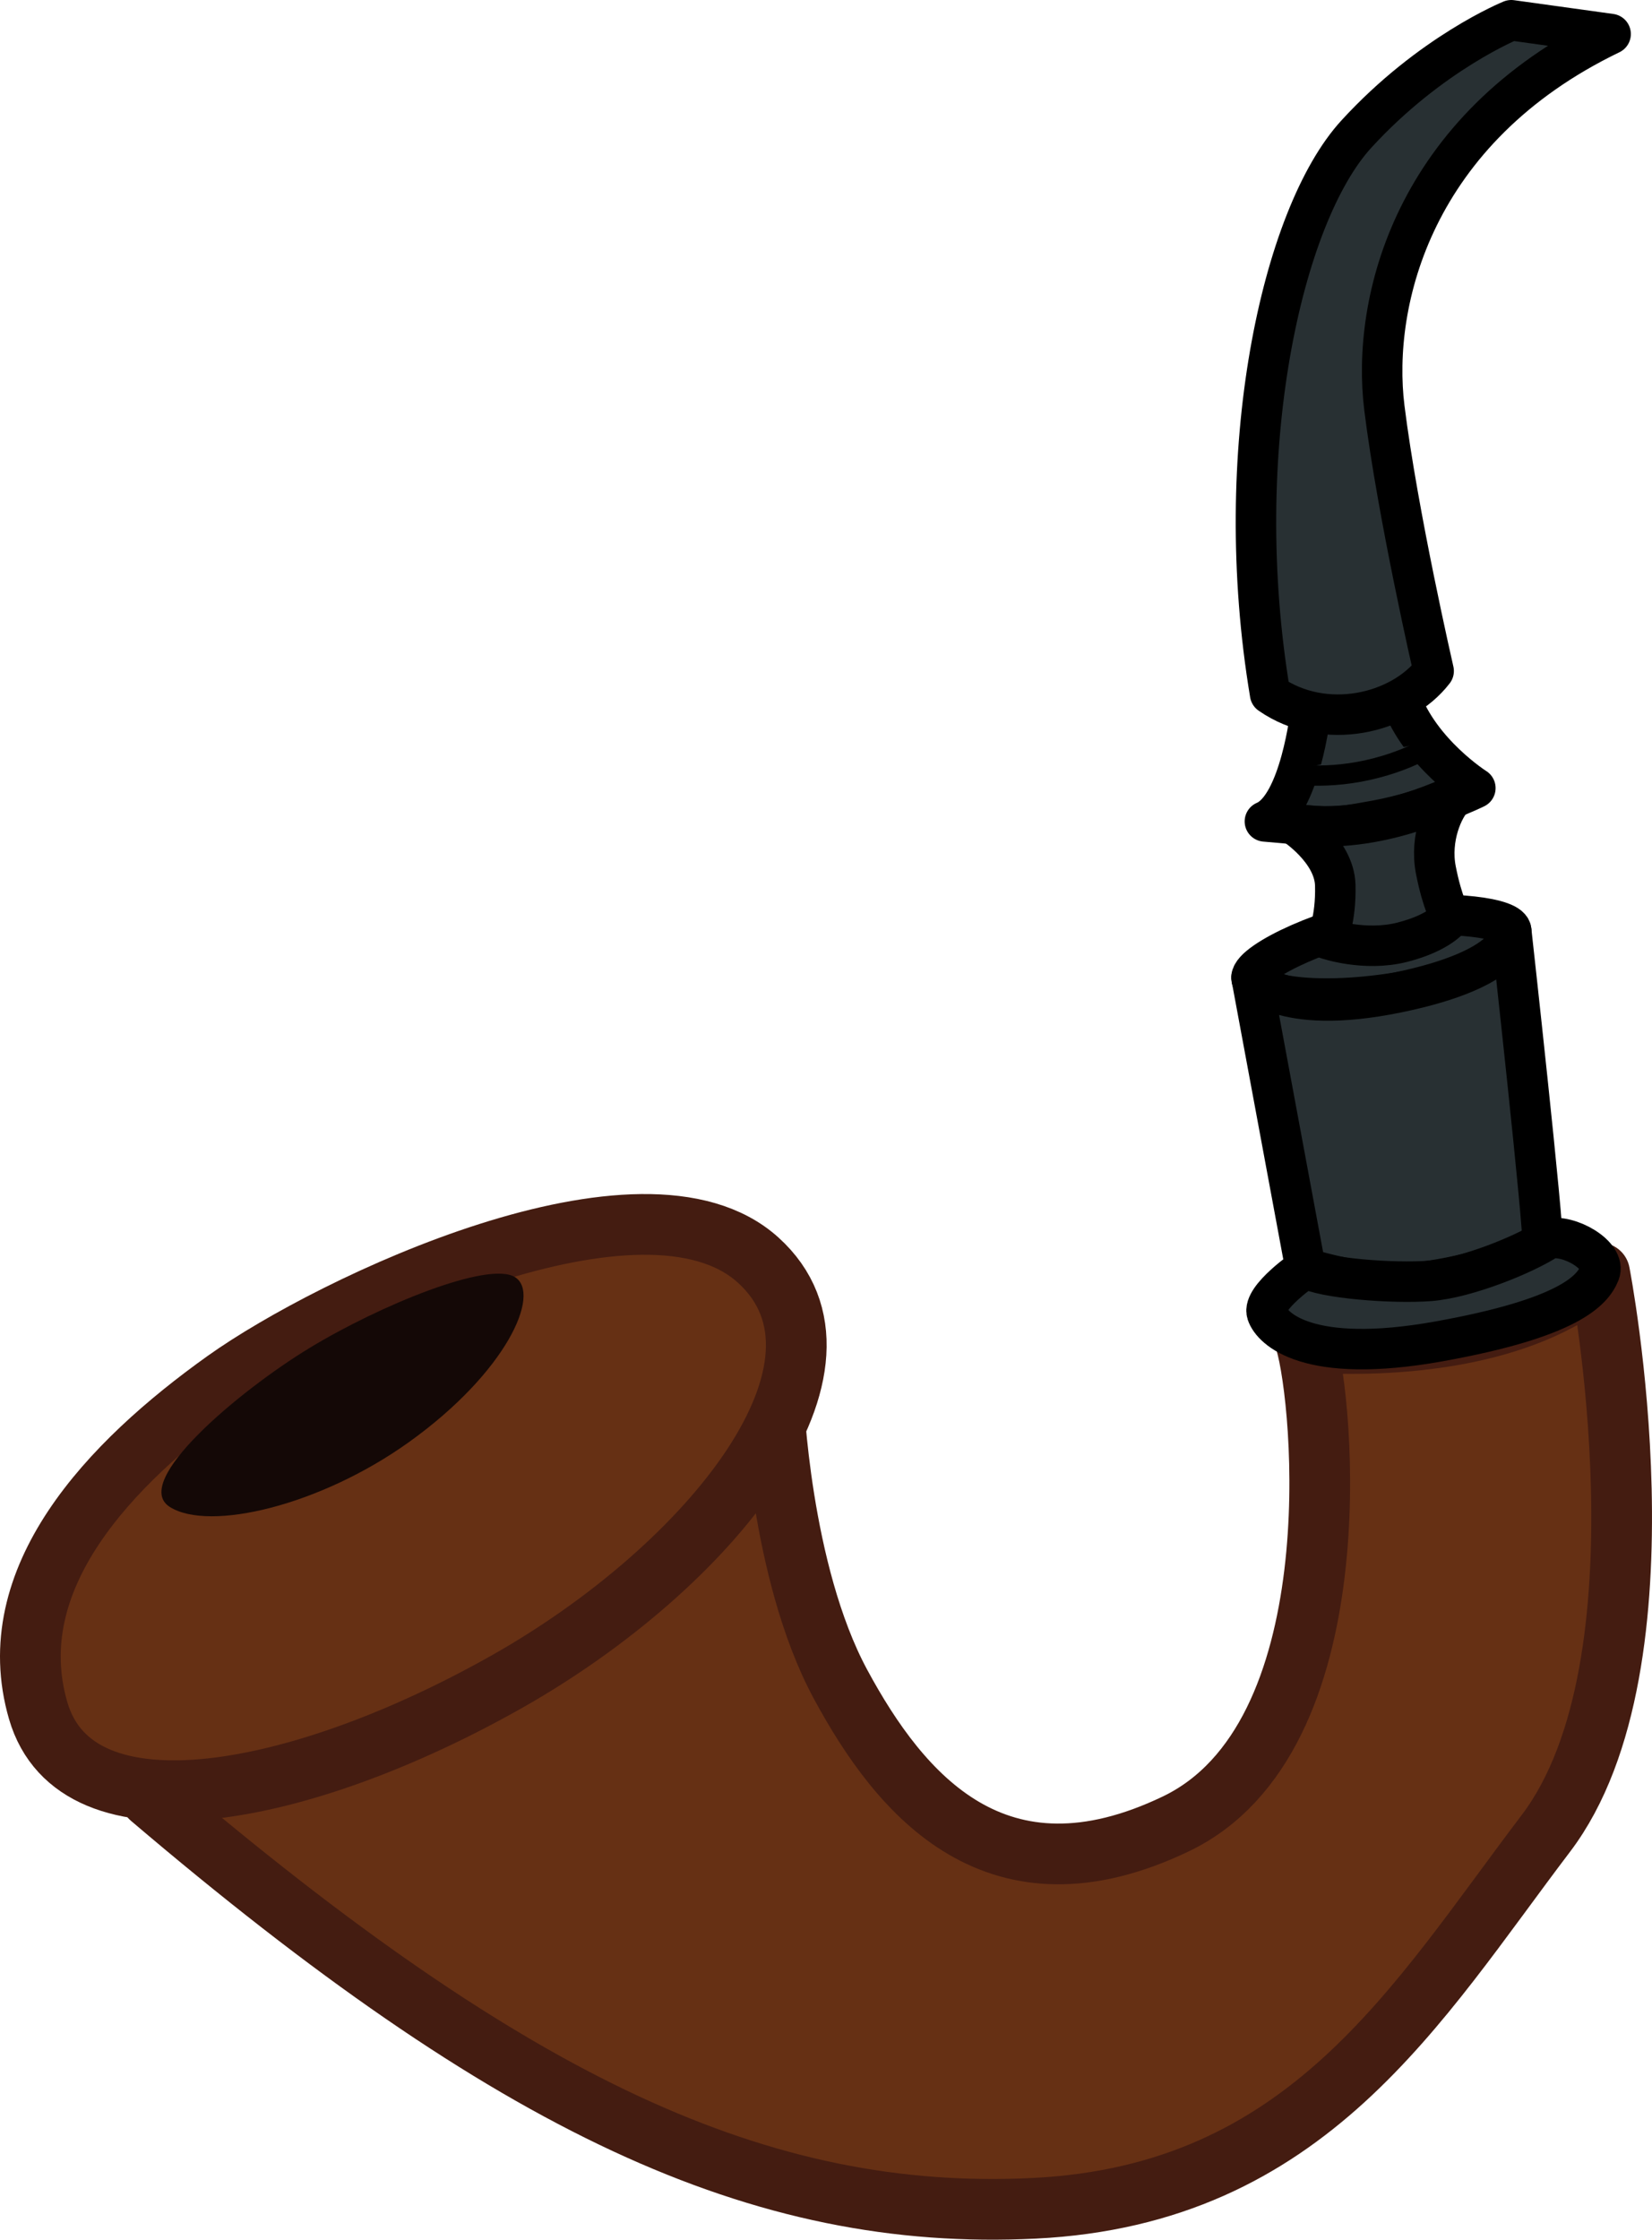 <?xml version="1.0" encoding="utf-8"?>
<!-- Generator: Adobe Illustrator 16.0.0, SVG Export Plug-In . SVG Version: 6.00 Build 0)  -->
<!DOCTYPE svg PUBLIC "-//W3C//DTD SVG 1.1//EN" "http://www.w3.org/Graphics/SVG/1.1/DTD/svg11.dtd">
<svg version="1.1"
	 id="svg12211" xmlns:dc="http://purl.org/dc/elements/1.1/" xmlns:cc="http://creativecommons.org/ns#" xmlns:rdf="http://www.w3.org/1999/02/22-rdf-syntax-ns#" xmlns:svg="http://www.w3.org/2000/svg" xmlns:sodipodi="http://sodipodi.sourceforge.net/DTD/sodipodi-0.dtd" xmlns:inkscape="http://www.inkscape.org/namespaces/inkscape" inkscape:export-ydpi="72.021774" inkscape:export-xdpi="72.021774" inkscape:export-filename="C:\Users\Zealotlee\Dropbox\Small Projects\Steves Fuzzballs\fuschia-fuzzle.png" sodipodi:docname="acc-hat-ballcap.svg" inkscape:version="0.91 r13725"
	 xmlns="http://www.w3.org/2000/svg" xmlns:xlink="http://www.w3.org/1999/xlink" x="0px" y="0px" width="81.635px"
	 height="110.65px" viewBox="215.15 273.518 81.635 110.65" enable-background="new 215.15 273.518 81.635 110.65"
	 xml:space="preserve">
<sodipodi:namedview  showguides="true" showgrid="false" inkscape:cy="171.5403" inkscape:cx="385.24156" inkscape:zoom="1.4142136" borderopacity="1.0" bordercolor="#666666" pagecolor="#ffffff" id="base" inkscape:window-maximized="1" inkscape:window-y="-8" inkscape:window-x="-8" inkscape:window-height="988" inkscape:window-width="1680" inkscape:pageshadow="2" inkscape:current-layer="layer1" inkscape:pageopacity="0.0" inkscape:document-units="px">
	</sodipodi:namedview>
<g>
	<path fill="#663014" stroke="#441C11" stroke-width="3" stroke-linejoin="round" stroke-miterlimit="10" d="M294.195,336.407
		c0,0,3.748,19.261-2.658,27.693s-11.762,17.846-25.273,18.516c-13.514,0.669-25.781-5.059-43.674-20.289
		c9.839-2.597,17.918-6.348,21.894-9.308c3.976-2.959,8.884-10.437,8.884-10.437s0.32,8.586,3.312,14.134
		c2.992,5.547,7.748,11.139,16.576,6.909c8.828-4.228,7.303-20.839,6.415-23.81C283.866,340.107,290.363,339.702,294.195,336.407z"
		/>
	<path fill="#283033" stroke="#000000" stroke-width="2" stroke-linejoin="round" stroke-miterlimit="10" d="M279.919,308.677
		c0,0-0.517,4.681-2.263,5.422c3.285,0.269,2.883,0.44,5.529-0.051c2.646-0.491,4.871-1.595,4.871-1.595s-2.711-1.714-3.688-4.385
		C283.393,305.396,281.162,307.573,279.919,308.677z"/>
	<path fill="#283033" stroke="#000000" stroke-width="2" stroke-linejoin="round" stroke-miterlimit="10" d="M284.023,318.82
		c-3.067,0.335-7,2.183-7.028,2.987c-0.028,0.806,2.832,1.439,7.19,0.749c4.359-0.689,5.633-2.342,5.646-3.033
		C289.846,318.831,286.701,318.527,284.023,318.82z"/>
	<path fill="#283033" stroke="#000000" stroke-width="2" stroke-linejoin="round" stroke-miterlimit="10" d="M289.831,319.523
		c0,0,1.647,14.842,1.543,15.467c-1.255,0.902-4.026,1.659-6.364,1.912c-2.336,0.253-5.349-0.739-5.349-0.739l-2.666-14.355
		c0,0,1.343,1.947,7.19,0.749C290.033,321.36,289.831,319.523,289.831,319.523z"/>
	<path fill="#283033" stroke="#000000" stroke-linejoin="round" stroke-miterlimit="10" d="M278.52,311.688
		c0,0,1.853,0.408,4.24-0.131c2.389-0.539,3.559-1.513,3.559-1.513"/>
	<path fill="#283033" stroke="#000000" stroke-width="2" stroke-linejoin="round" stroke-miterlimit="10" d="M279.068,314.228
		c0,0,2.02,1.295,2.065,3.02s-0.403,2.656-0.403,2.656s1.856,0.638,3.717,0.164c1.859-0.475,2.386-1.227,2.386-1.227
		s-0.413-0.723-0.728-2.334c-0.315-1.61,0.375-3.095,0.857-3.577c0.482-0.481-3.477,2.002-8.068,1.281"/>
	<path fill="#283033" stroke="#000000" stroke-width="2" stroke-linejoin="round" stroke-miterlimit="10" d="M279.661,336.163
		c0,0-2.151,1.469-1.904,2.237c0.247,0.767,2.032,2.546,8.479,1.391c6.449-1.155,7.611-2.522,7.96-3.383
		c0.348-0.861-1.531-1.947-2.536-1.688c-1.116,0.749-4.03,1.938-5.848,2.079C283.997,336.94,280.512,336.674,279.661,336.163z"/>
	<path fill="#283033" stroke="#000000" stroke-width="2" stroke-linejoin="round" stroke-miterlimit="10" d="M289.831,274.518
		c0,0-3.976,1.604-7.658,5.627c-3.682,4.023-6.265,15.668-4.259,27.66c2.697,1.867,6.445,0.987,8.081-1.136
		c0,0-1.779-7.728-2.435-13c-0.654-5.272,1.439-13.774,11.18-18.47L289.831,274.518z"/>
	<path fill="#663014" stroke="#441C11" stroke-width="3" stroke-linejoin="round" stroke-miterlimit="10" d="M226.282,341.727
		c5.267-3.756,20.663-11.083,26.33-5.959c5.667,5.124-2.299,15.111-12.399,20.822s-21.289,7.93-23.177,1.438
		C215.148,351.535,220.502,345.849,226.282,341.727z"/>
	<path fill="#140806" d="M235.347,344.772c4.843-3.463,6.555-7.337,5.255-8.156c-1.3-0.82-6.701,1.396-10.167,3.504
		c-3.465,2.106-8.844,6.614-6.893,7.847C225.493,349.2,230.969,347.902,235.347,344.772z"/>
</g>
</svg>

